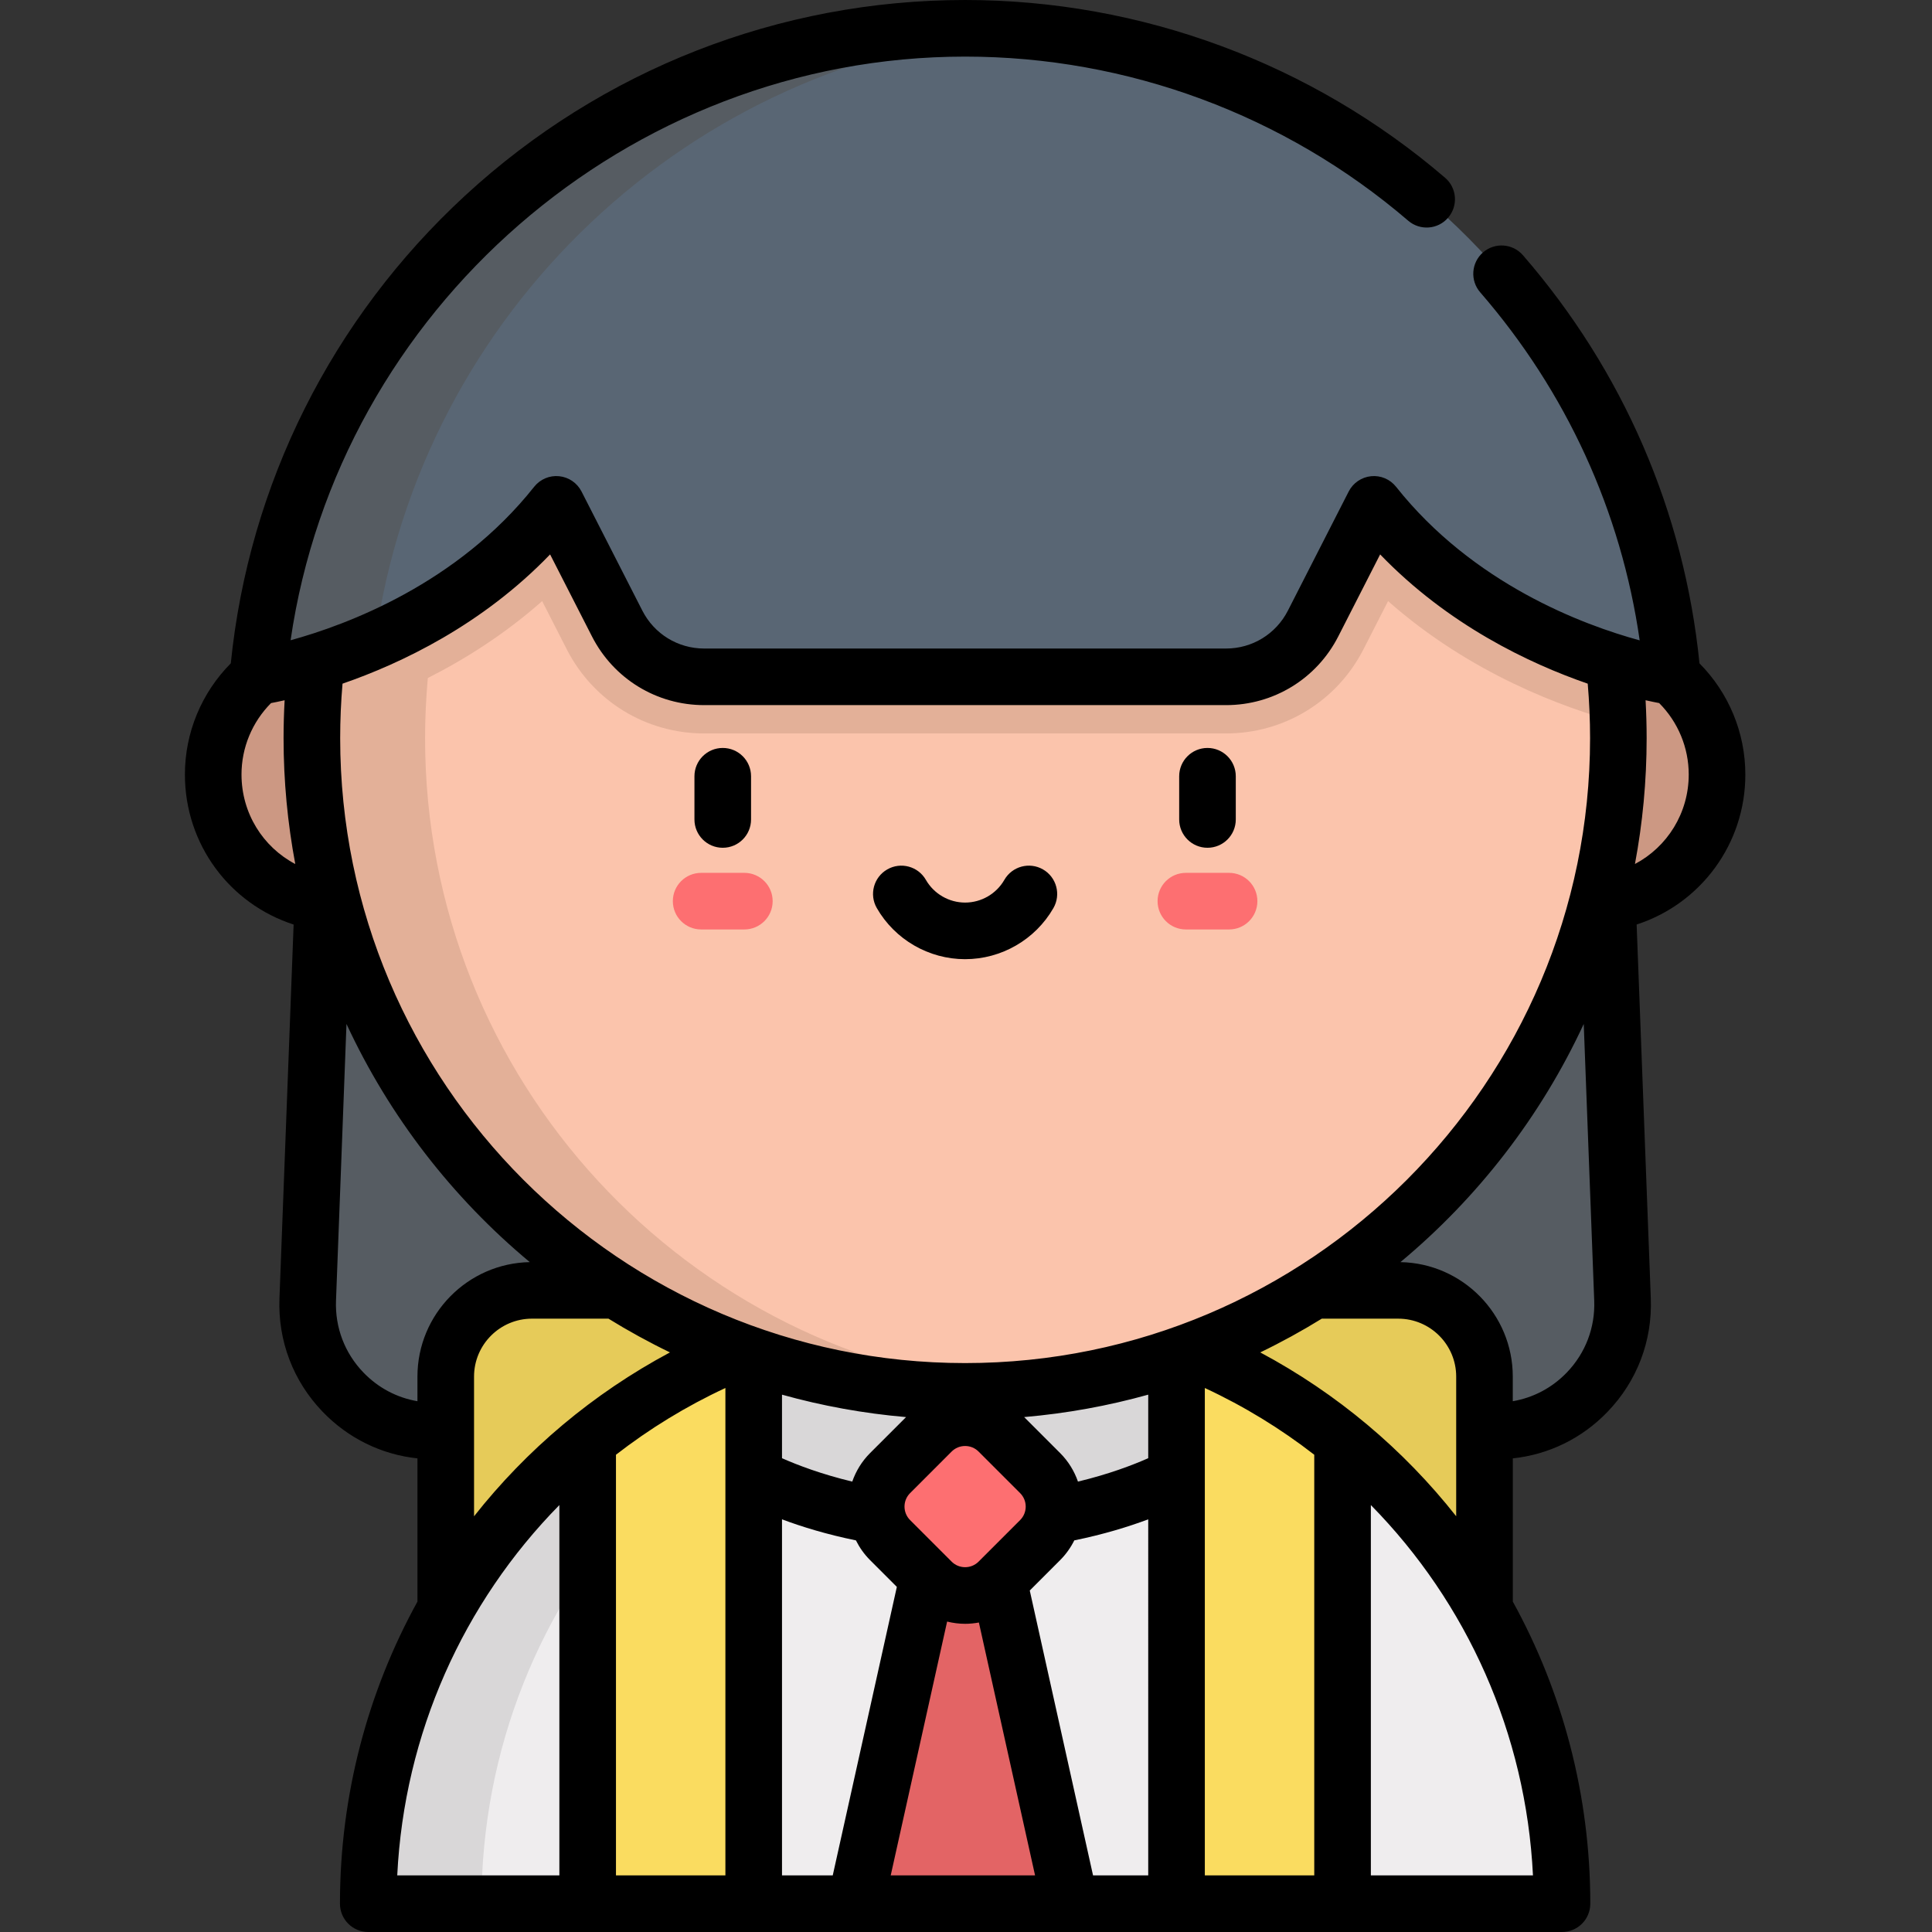 <svg viewBox="-49 0 512 512" xmlns="http://www.w3.org/2000/svg"><rect x="-49" y="0" width="512" height="512" fill="#333333" stroke="none"/><path d="m347.434 379.227h-281.336c-19.043 0-34.27-15.816-33.551-34.844l8.68-229.043h331.074l8.684 229.043c.719 19.027-14.512 34.844-33.551 34.844zm0 0" fill="#565c62"/><path d="m344.402 504.496h-275.277v-139.684c0-12.621 10.23-22.852 22.852-22.852h229.574c12.621 0 22.852 10.23 22.852 22.852zm0 0" fill="#e6cb59"/><path d="m406.031 205.25c0 18.953-15.363 34.316-34.316 34.316s-34.316-15.363-34.316-34.316 15.363-34.316 34.316-34.316 34.316 15.363 34.316 34.316zm0 0" fill="#cc9883"/><path d="m76.133 205.25c0 18.953-15.363 34.316-34.316 34.316s-34.316-15.363-34.316-34.316 15.363-34.316 34.316-34.316 34.316 15.363 34.316 34.316zm0 0" fill="#cc9883"/><path d="m48.59 504.496c0-87.355 70.816-158.172 158.176-158.172 87.355 0 158.172 70.816 158.172 158.172zm0 0" fill="#efedee"/><path d="m234.652 504.496-20-89.984h-16.949l-20 89.984zm0 0" fill="#e36465"/><path d="m206.766 354.836h-58.273v35.082s22.227 13.699 58.273 13.699 58.273-13.699 58.273-13.699v-35.082zm0 0" fill="#d9d7d8"/><path d="m221.766 347.039c-4.938-.465-9.941-.715-15-.715-87.355 0-158.176 70.816-158.176 158.172h30c0-82.293 62.855-149.902 143.176-157.457zm0 0" fill="#d9d7d8"/><path d="m262.793 356.547v147.949h44v-122.523c-13.086-10.695-27.918-19.332-44-25.426zm0 0" fill="#fadc60"/><path d="m106.738 381.973v122.523h44v-147.949c-16.086 6.094-30.914 14.73-44 25.426zm0 0" fill="#fadc60"/><path d="m379.879 195.617c0 95.609-77.504 173.113-173.113 173.113s-173.117-77.504-173.117-173.113c0-95.609 77.508-173.117 173.117-173.117s173.113 77.508 173.113 173.117zm0 0" fill="#fbc4ac"/><path d="m206.766 22.5c-95.609 0-173.117 77.508-173.117 173.117 0 95.609 77.508 173.113 173.117 173.113 5.055 0 10.055-.227 15-.652-88.586-7.605-158.117-81.906-158.117-172.461 0-5.375.254-10.684.73-15.934 9.875-4.996 20.383-11.625 30.297-20.383l6.52 12.766c7.023 13.758 20.98 22.305 36.426 22.305h138.285c15.445 0 29.402-8.547 36.43-22.305l6.516-12.766c21.844 19.293 46.559 28.273 60.977 32.176-2.199-93.695-78.84-168.977-173.062-168.977zm0 0" fill="#e3b098"/><path d="m197.887 419.148-11.004-11c-4.906-4.906-4.906-12.859 0-17.762l11.004-11.004c4.902-4.902 12.855-4.902 17.758 0l11.004 11.004c4.902 4.902 4.902 12.855 0 17.762l-11.004 11c-4.902 4.906-12.855 4.906-17.758 0zm0 0" fill="#fd6f71"/><path d="m206.766 7.5c-98.238 0-179.129 75.688-187.418 171.812 0 0 48.418-6.984 79.082-45.648l16.125 31.578c4.426 8.668 13.336 14.125 23.07 14.125h138.281c9.734 0 18.645-5.457 23.07-14.125l16.121-31.578c30.668 38.664 79.082 45.648 79.082 45.648-8.289-96.125-89.18-171.812-187.414-171.812zm0 0" fill="#596674"/><path d="m221.766 8.102c-4.949-.391-9.953-.602-15-.602-98.238 0-179.129 75.688-187.418 171.812 0 0 13.672-1.973 31.09-9.621 11.992-86.637 83.211-154.602 171.328-161.59zm0 0" fill="#565c62"/><path d="m276.719 246.316h-11.449c-4.145 0-7.5-3.359-7.5-7.5 0-4.145 3.355-7.5 7.5-7.5h11.449c4.145 0 7.5 3.355 7.5 7.5 0 4.141-3.355 7.5-7.5 7.5zm0 0" fill="#fd6f71"/><path d="m148.262 246.316h-11.453c-4.141 0-7.5-3.359-7.5-7.5 0-4.145 3.359-7.5 7.5-7.5h11.453c4.141 0 7.5 3.355 7.5 7.5 0 4.141-3.359 7.5-7.5 7.5zm0 0" fill="#fd6f71"/><path d="m413.531 205.25c0-11.078-4.402-21.645-12.152-29.453-4.051-40.133-20.184-77.477-46.781-108.156-2.711-3.129-7.445-3.469-10.578-.754-3.129 2.711-3.469 7.449-.754 10.578 22.867 26.379 37.363 58.09 42.266 92.238-14.98-4.086-44.109-14.922-64.559-40.699-1.586-2-4.074-3.062-6.617-2.805-2.539.254-4.777 1.781-5.938 4.055l-16.121 31.582c-3.16 6.188-9.441 10.031-16.391 10.031h-138.285c-6.949 0-13.227-3.844-16.387-10.031l-16.125-31.582c-1.16-2.273-3.395-3.801-5.938-4.055-2.539-.258-5.031.805-6.617 2.805-20.355 25.664-49.539 36.551-64.547 40.672 12.715-87.531 89.301-154.676 178.758-154.676 43.023 0 84.73 15.445 117.43 43.496 3.145 2.695 7.879 2.336 10.574-.812 2.699-3.145 2.336-7.879-.809-10.574-35.418-30.379-80.59-47.109-127.195-47.109-49.215 0-96.277 18.414-132.523 51.848-35.316 32.578-57.281 76.496-62.082 123.941-7.758 7.809-12.16 18.379-12.16 29.461 0 18.535 11.891 34.297 28.809 39.762l-3.754 99.086c-.426 11.258 3.641 21.93 11.453 30.043 6.77 7.031 15.562 11.32 25.117 12.344v37.957c-13.215 23.984-20.535 51.375-20.535 80.055 0 4.145 3.359 7.5 7.5 7.5h129.082c.016 0 .027.004.039.004.008 0 .016-.004.023-.004h56.887c.012 0 .016.004.023.004.012 0 .023-.004.039-.004h130.254c4.145 0 7.504-3.355 7.504-7.5 0-28.684-7.32-56.078-20.535-80.062v-37.949c9.555-1.023 18.348-5.312 25.113-12.344 7.816-8.113 11.883-18.785 11.457-30.043l-3.754-99.09c16.906-5.484 28.809-21.273 28.809-39.758zm-398.531 0c0-7.121 2.836-13.914 7.828-18.926.953-.18 2.168-.426 3.602-.75-.184 3.348-.281 6.699-.281 10.043 0 11.395 1.074 22.543 3.102 33.359-8.555-4.5-14.25-13.449-14.25-23.727zm26.77-24.07c15.586-5.387 37.02-15.578 55.012-34.254l11.094 21.73c5.734 11.234 17.137 18.211 29.75 18.211h138.281c12.613 0 24.016-6.977 29.75-18.211l11.094-21.73c17.992 18.676 39.426 28.867 55.012 34.254.41 4.789.621 9.629.621 14.438 0 91.32-74.297 165.613-165.617 165.613s-165.617-74.293-165.617-165.613c0-4.809.207-9.648.621-14.438zm279.781 168.281c8.465 0 15.355 6.887 15.355 15.352v37.012c-13.914-17.633-31.48-32.496-51.926-43.422 5.605-2.703 11.039-5.695 16.305-8.941zm-129.363 46.23 11-11.004c.957-.957 2.227-1.48 3.578-1.48 1.348 0 2.621.523 3.574 1.48l11.004 11.004c1.973 1.969 1.973 5.18 0 7.148l-11.004 11.004c-.953.957-2.227 1.48-3.574 1.48-1.352 0-2.621-.523-3.578-1.48l-11-11.004c-1.977-1.969-1.977-5.18 0-7.148zm-10.609-10.609c-2.203 2.203-3.758 4.797-4.723 7.559-8.145-1.953-14.473-4.363-18.617-6.199v-16.84c10.602 2.961 21.594 4.973 32.879 5.945zm-104.953-5.875v-14.395c0-8.465 6.887-15.352 15.352-15.352h20.27c5.262 3.246 10.699 6.238 16.301 8.941-20.441 10.926-38.008 25.793-51.922 43.43v-22.586c0-.008 0-.012 0-.02 0-.008 0-.012 0-.02zm-29.309-15.469c-4.961-5.152-7.543-11.926-7.273-19.07l2.777-73.309c11.363 24.492 28.051 46.031 48.578 63.117-16.469.309-29.773 13.793-29.773 30.336v6.527c-5.43-.93-10.402-3.543-14.309-7.602zm51.922 133.258h-42.965c1.848-37.551 17.492-72.238 42.965-98.137zm44-105.945c0 .117-.004.23 0 .344v105.605h-29v-111.477c8.855-6.871 18.551-12.832 29-17.688zm28.449 105.945h-13.449v-94.355c5.227 1.961 11.809 3.988 19.59 5.578.941 1.887 2.18 3.66 3.75 5.23l7.094 7.094zm15.363 0 14.945-67.262c1.543.379 3.141.594 4.77.594 1.238 0 2.457-.125 3.652-.344l14.887 67.016h-38.254zm68.242 0h-14.625l-16.77-75.492 8.051-8.055c1.57-1.57 2.812-3.344 3.75-5.23 7.785-1.59 14.367-3.621 19.594-5.578zm0-110.559c-4.133 1.832-10.461 4.246-18.621 6.203-.961-2.762-2.52-5.355-4.723-7.559l-9.535-9.539c11.285-.973 22.277-2.98 32.879-5.941zm44 110.559h-29v-129.16c10.445 4.855 20.145 10.812 29 17.688zm57.961 0h-42.961v-98.141c25.473 25.898 41.117 60.578 42.961 98.141zm8.961-133.258c-3.91 4.059-8.879 6.672-14.312 7.602v-6.527c0-16.543-13.305-30.027-29.773-30.336 20.527-17.086 37.215-38.625 48.578-63.117l2.777 73.309c.273 7.145-2.309 13.918-7.27 19.07zm18.066-134.77c2.027-10.816 3.098-21.961 3.098-33.352 0-3.344-.098-6.695-.281-10.043 1.438.324 2.648.57 3.602.75 4.996 5.012 7.832 11.805 7.832 18.926 0 10.246-5.703 19.207-14.25 23.719zm0 0"/><path d="m206.766 254.191c9.633 0 18.598-5.188 23.402-13.547 2.062-3.59.824-8.176-2.766-10.238-3.59-2.066-8.176-.828-10.238 2.766-2.137 3.715-6.121 6.02-10.398 6.02s-8.266-2.309-10.398-6.023c-2.062-3.59-6.648-4.828-10.238-2.762-3.594 2.062-4.832 6.648-2.766 10.238 4.801 8.359 13.77 13.547 23.402 13.547zm0 0"/><path d="m270.996 224.668c4.141 0 7.5-3.355 7.5-7.5v-11.453c0-4.141-3.359-7.5-7.5-7.5-4.145 0-7.5 3.359-7.5 7.5v11.453c0 4.145 3.355 7.5 7.5 7.5zm0 0"/><path d="m142.535 224.668c4.145 0 7.5-3.355 7.5-7.5v-11.453c0-4.141-3.355-7.5-7.5-7.5-4.145 0-7.5 3.359-7.5 7.5v11.453c0 4.145 3.355 7.5 7.5 7.5zm0 0"/></svg>
